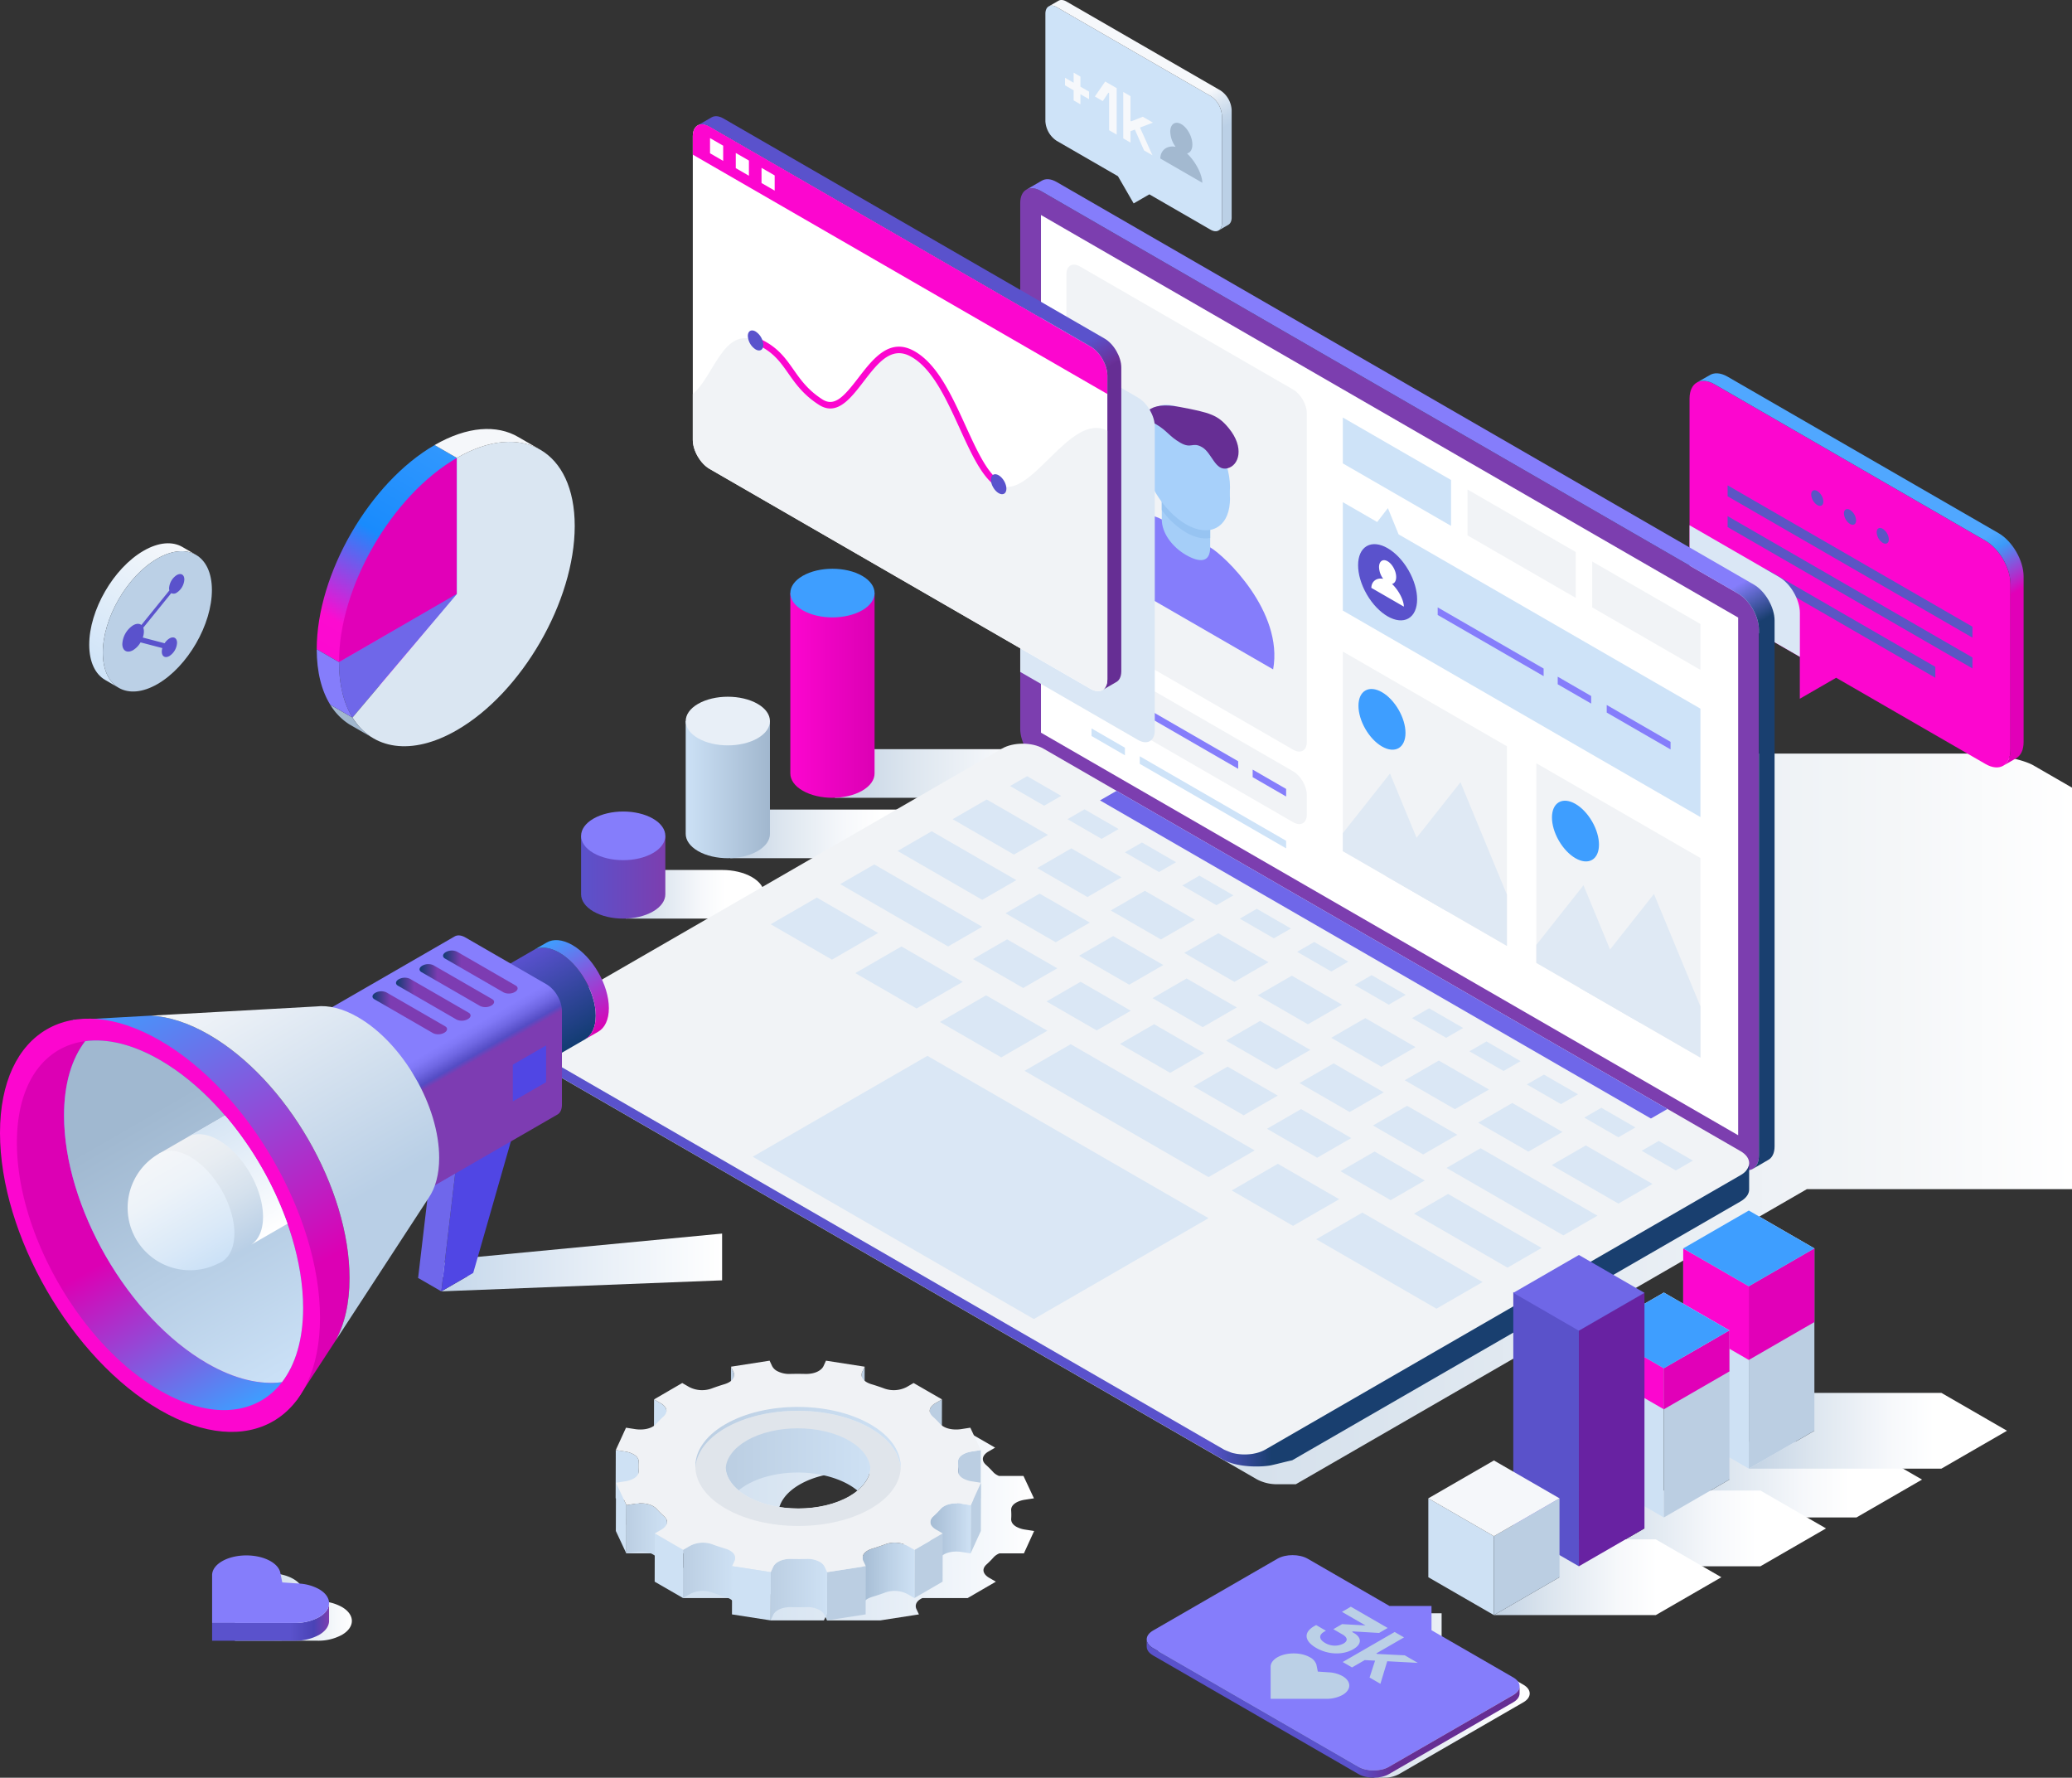 <svg xmlns="http://www.w3.org/2000/svg" xmlns:xlink="http://www.w3.org/1999/xlink" viewBox="0 0 1289.15 1105.919" id="Socialmediamarketinganalysis"><rect x="0" y="0" width="1289.15" height="1105.919" fill="#333333" stroke="none"/><defs><linearGradient id="a" x1="389.274" x2="475.518" y1="556.336" y2="556.336" gradientUnits="userSpaceOnUse"><stop offset="0" stop-color="#c2d2e3" class="stopColorc2c7e3 svgShape"></stop><stop offset=".253" stop-color="#dde6ef" class="stopColordde0ef svgShape"></stop><stop offset=".543" stop-color="#f6f8fb" class="stopColorf6f7fb svgShape"></stop><stop offset=".719" stop-color="#ffffff" class="stopColorffffff svgShape"></stop></linearGradient><linearGradient id="e" x1="519.453" x2="709.487" y1="481.178" y2="481.178" xlink:href="#a"></linearGradient><linearGradient id="f" x1="454.364" x2="584.377" y1="518.757" y2="518.757" xlink:href="#a"></linearGradient><linearGradient id="g" x1="342.871" x2="1289.15" y1="696.065" y2="696.065" gradientUnits="userSpaceOnUse"><stop offset="0" stop-color="#c4d4e4" class="stopColorc4c9e4 svgShape"></stop><stop offset=".236" stop-color="#cad8e7" class="stopColorcacee7 svgShape"></stop><stop offset=".541" stop-color="#dae4ee" class="stopColordaddee svgShape"></stop><stop offset=".881" stop-color="#f4f6f8" class="stopColorf4f5fa svgShape"></stop><stop offset="1" stop-color="#ffffff" class="stopColorffffff svgShape"></stop></linearGradient><linearGradient id="h" x1="389.676" x2="643.413" y1="942.266" y2="942.266" gradientUnits="userSpaceOnUse"><stop offset="0" stop-color="#d1e0f0" class="stopColord1d6f0 svgShape"></stop><stop offset=".29" stop-color="#d5e3f1" class="stopColord5daf1 svgShape"></stop><stop offset=".592" stop-color="#e2ebf5" class="stopColore2e5f5 svgShape"></stop><stop offset=".899" stop-color="#f6f9fc" class="stopColorf6f7fc svgShape"></stop><stop offset="1" stop-color="#ffffff" class="stopColorffffff svgShape"></stop></linearGradient><linearGradient id="b" x1="451.444" x2="541.597" y1="906.715" y2="906.715" gradientUnits="userSpaceOnUse"><stop offset="0" stop-color="#bbcee2" class="stopColorbbbfe2 svgShape"></stop><stop offset="1" stop-color="#cee1f4" class="stopColorced2f4 svgShape"></stop></linearGradient><linearGradient id="i" x1="578.753" x2="603.986" y1="956.013" y2="956.013" gradientUnits="userSpaceOnUse"><stop offset="0" stop-color="#a5bcd4" class="stopColora5acd4 svgShape"></stop><stop offset=".635" stop-color="#bed2e7" class="stopColorbec3e7 svgShape"></stop><stop offset="1" stop-color="#cee1f4" class="stopColorced2f4 svgShape"></stop></linearGradient><linearGradient id="j" x1="389.676" x2="415.028" y1="956.044" y2="956.044" xlink:href="#b"></linearGradient><linearGradient id="k" x1="536.609" x2="569.003" y1="979.417" y2="979.417" gradientUnits="userSpaceOnUse"><stop offset="0" stop-color="#a5bcd4" class="stopColora5acd4 svgShape"></stop><stop offset=".516" stop-color="#bcd1e6" class="stopColorbcc2e6 svgShape"></stop><stop offset="1" stop-color="#cee1f4" class="stopColorced2f4 svgShape"></stop></linearGradient><linearGradient id="l" x1="424.972" x2="457.425" y1="979.453" y2="979.453" xlink:href="#b"></linearGradient><linearGradient id="m" x1="479.481" x2="514.65" y1="988.908" y2="988.908" xlink:href="#b"></linearGradient><linearGradient id="n" x1="432.633" x2="560.412" y1="894.429" y2="894.429" xlink:href="#b"></linearGradient><linearGradient id="o" x1="1107.54" x2="1258.419" y1="208.064" y2="469.395" gradientUnits="userSpaceOnUse"><stop offset=".573" stop-color="#50a7ff" class="stopColorffe950 svgShape"></stop><stop offset=".605" stop-color="#3c9af8" class="stopColorf8d33c svgShape"></stop><stop offset=".703" stop-color="#e100b8" class="stopColore19100 svgShape"></stop></linearGradient><linearGradient id="p" x1="756.614" x2="1133.405" y1="49.799" y2="702.42" gradientUnits="userSpaceOnUse"><stop offset=".576" stop-color="#857dfb" class="stopColor807dfb svgShape"></stop><stop offset=".612" stop-color="#193f6f" class="stopColor20196f svgShape"></stop></linearGradient><linearGradient id="q" x1="322.38" x2="1088.276" y1="778.212" y2="778.212" gradientUnits="userSpaceOnUse"><stop offset=".562" stop-color="#5a52cc" class="stopColor5652cc svgShape"></stop><stop offset=".612" stop-color="#193f6f" class="stopColor20196f svgShape"></stop></linearGradient><linearGradient id="r" x1="501.414" x2="716.488" y1="39.126" y2="411.645" gradientUnits="userSpaceOnUse"><stop offset=".551" stop-color="#5a52cc" class="stopColor5652cc svgShape"></stop><stop offset=".596" stop-color="#6a3199" class="stopColor393199 svgShape"></stop><stop offset=".6" stop-color="#662e94" class="stopColor362e94 svgShape"></stop></linearGradient><linearGradient id="s" x1="491.724" x2="544.135" y1="432.63" y2="432.63" gradientUnits="userSpaceOnUse"><stop offset="0" stop-color="#fc06cf" class="stopColorfcba06 svgShape"></stop><stop offset="1" stop-color="#dc00b4" class="stopColordc8b00 svgShape"></stop></linearGradient><linearGradient id="t" x1="426.635" x2="479.045" y1="491.227" y2="491.227" gradientUnits="userSpaceOnUse"><stop offset="0" stop-color="#cce1f6" class="stopColorccd1f6 svgShape"></stop><stop offset="1" stop-color="#a1b7ce" class="stopColora1a7ce svgShape"></stop></linearGradient><linearGradient id="u" x1="361.546" x2="413.956" y1="545.723" y2="545.723" gradientUnits="userSpaceOnUse"><stop offset="0" stop-color="#5a52cc" class="stopColor5652cc svgShape"></stop><stop offset="1" stop-color="#7c3eaf" class="stopColor423eaf svgShape"></stop></linearGradient><linearGradient id="v" x1="992.797" x2="1153.436" y1="920.448" y2="920.448" gradientTransform="translate(42.41)" xlink:href="#a"></linearGradient><linearGradient id="w" x1="884.709" x2="1038.46" y1="950.818" y2="950.818" gradientTransform="translate(97.637)" xlink:href="#a"></linearGradient><linearGradient id="x" x1="776.618" x2="918.131" y1="981.191" y2="981.191" gradientTransform="translate(152.864)" xlink:href="#a"></linearGradient><linearGradient id="y" x1="1045.659" x2="1206.298" y1="890.074" y2="890.074" gradientTransform="translate(42.41)" xlink:href="#a"></linearGradient><linearGradient id="z" x1="719.737" x2="951.741" y1="1038.945" y2="1038.945" gradientUnits="userSpaceOnUse"><stop offset=".471" stop-color="#c2d2e3" class="stopColorc2c7e3 svgShape"></stop><stop offset=".657" stop-color="#dde6ef" class="stopColordde0ef svgShape"></stop><stop offset=".87" stop-color="#f6f8fb" class="stopColorf6f7fb svgShape"></stop><stop offset="1" stop-color="#ffffff" class="stopColorffffff svgShape"></stop></linearGradient><linearGradient id="c" x1="945.442" x2="945.452" y1="1048.937" y2="1048.937" gradientUnits="userSpaceOnUse"><stop offset=".561" stop-color="#5a52cc" class="stopColor5652cc svgShape"></stop><stop offset=".661" stop-color="#662e94" class="stopColor362e94 svgShape"></stop></linearGradient><linearGradient id="A" x1="713.448" x2="945.452" y1="1062.844" y2="1062.844" xlink:href="#c"></linearGradient><linearGradient id="B" x1="681.979" x2="768.76" y1="-13.054" y2="137.255" gradientUnits="userSpaceOnUse"><stop offset=".55" stop-color="#f6f8fb" class="stopColorf6f6fb svgShape"></stop><stop offset=".597" stop-color="#dde7f2" class="stopColordddff2 svgShape"></stop><stop offset=".655" stop-color="#c4d6e9" class="stopColorc4c8e9 svgShape"></stop><stop offset=".69" stop-color="#bbd0e6" class="stopColorbbc0e6 svgShape"></stop></linearGradient><linearGradient id="C" x1="925.732" x2="998.5" y1="999.677" y2="999.677" gradientTransform="translate(-779.578)" gradientUnits="userSpaceOnUse"><stop offset="0" stop-color="#c4d4e5" class="stopColorc4c9e5 svgShape"></stop><stop offset=".286" stop-color="#d0ddea" class="stopColord0d4ea svgShape"></stop><stop offset=".807" stop-color="#f1f5f9" class="stopColorf1f2f9 svgShape"></stop><stop offset="1" stop-color="#ffffff" class="stopColorffffff svgShape"></stop></linearGradient><linearGradient id="D" x1="169.852" x2="242.62" y1="1009.012" y2="1009.012" gradientTransform="matrix(-1 0 0 1 374.59 0)" gradientUnits="userSpaceOnUse"><stop offset="0" stop-color="#7c3eaf" class="stopColor423eaf svgShape"></stop><stop offset=".128" stop-color="#4a43b6" class="stopColor4743b6 svgShape"></stop><stop offset=".318" stop-color="#5951ca" class="stopColor5551ca svgShape"></stop><stop offset=".333" stop-color="#5a52cc" class="stopColor5652cc svgShape"></stop></linearGradient><linearGradient id="E" x1="765.235" x2="813.083" y1="418.626" y2="335.751" gradientTransform="translate(-707.417)" gradientUnits="userSpaceOnUse"><stop offset="0" stop-color="#cee3f8" class="stopColorced3f8 svgShape"></stop><stop offset=".765" stop-color="#ecf3fa" class="stopColorecedfa svgShape"></stop><stop offset="1" stop-color="#f6f8fb" class="stopColorf6f6fb svgShape"></stop></linearGradient><linearGradient id="F" x1="324.516" x2="427.351" y1="261.472" y2="440.775" gradientTransform="matrix(-1 0 0 1 627.636 0)" gradientUnits="userSpaceOnUse"><stop offset="0" stop-color="#3e9eff" class="stopColorffd03e svgShape"></stop><stop offset=".147" stop-color="#3097fe" class="stopColorfecb30 svgShape"></stop><stop offset=".458" stop-color="#198bfd" class="stopColorfdc119 svgShape"></stop><stop offset=".75" stop-color="#fc0bd0" class="stopColorfcbc0b svgShape"></stop><stop offset="1" stop-color="#fc06cf" class="stopColorfcba06 svgShape"></stop></linearGradient><linearGradient id="G" x1="260.141" x2="449.277" y1="785.375" y2="785.375" gradientUnits="userSpaceOnUse"><stop offset=".011" stop-color="#c0d4e9" class="stopColorc0c9e9 svgShape"></stop><stop offset=".547" stop-color="#e5edf6" class="stopColore5e8f6 svgShape"></stop><stop offset="1" stop-color="#ffffff" class="stopColorffffff svgShape"></stop></linearGradient><linearGradient id="H" x1="326.573" x2="358.616" y1="594.172" y2="649.671" gradientUnits="userSpaceOnUse"><stop offset=".006" stop-color="#5951ce" class="stopColor5651ce svgShape"></stop><stop offset="1" stop-color="#123c72" class="stopColor1d1272 svgShape"></stop></linearGradient><linearGradient id="I" x1="344.075" x2="376.116" y1="584.069" y2="639.567" gradientUnits="userSpaceOnUse"><stop offset=".006" stop-color="#3e9eff" class="stopColorffd03e svgShape"></stop><stop offset="1" stop-color="#dc00b4" class="stopColordc8b00 svgShape"></stop></linearGradient><linearGradient id="J" x1="254.763" x2="318.73" y1="598.779" y2="709.573" gradientUnits="userSpaceOnUse"><stop offset=".421" stop-color="#867efd" class="stopColor807efd svgShape"></stop><stop offset=".452" stop-color="#8078f6" class="stopColor7a78f6 svgShape"></stop><stop offset=".496" stop-color="#6f67e3" class="stopColor6b67e3 svgShape"></stop><stop offset=".547" stop-color="#544cc4" class="stopColor514cc4 svgShape"></stop><stop offset=".573" stop-color="#7d3cb2" class="stopColor423cb2 svgShape"></stop></linearGradient><linearGradient id="d" x1="275.667" x2="322.048" y1="604.708" y2="604.708" gradientUnits="userSpaceOnUse"><stop offset=".006" stop-color="#123c72" class="stopColor1d1272 svgShape"></stop><stop offset=".242" stop-color="#7d3cb2" class="stopColor423cb2 svgShape"></stop></linearGradient><linearGradient id="K" x1="261.033" x2="307.414" y1="613.157" y2="613.157" xlink:href="#d"></linearGradient><linearGradient id="L" x1="246.399" x2="292.781" y1="621.607" y2="621.607" xlink:href="#d"></linearGradient><linearGradient id="M" x1="231.766" x2="278.147" y1="630.057" y2="630.057" xlink:href="#d"></linearGradient><linearGradient id="N" x1="84.187" x2="221.469" y1="612.111" y2="849.891" gradientUnits="userSpaceOnUse"><stop offset="0" stop-color="#3e9eff" class="stopColorffd03e svgShape"></stop><stop offset=".758" stop-color="#dc00b4" class="stopColordc8b00 svgShape"></stop></linearGradient><linearGradient id="O" x1="146.55" x2="262.814" y1="601.427" y2="802.803" gradientUnits="userSpaceOnUse"><stop offset="0" stop-color="#f4f6f9" class="stopColorf4f4f9 svgShape"></stop><stop offset=".192" stop-color="#e3ebf4" class="stopColore3e5f4 svgShape"></stop><stop offset=".702" stop-color="#b9cfe6" class="stopColorb9c0e6 svgShape"></stop></linearGradient><linearGradient id="P" x1="-65.829" x2="138.372" y1="531.548" y2="885.234" gradientUnits="userSpaceOnUse"><stop offset=".697" stop-color="#dc00b4" class="stopColordc8b00 svgShape"></stop><stop offset="1" stop-color="#3e9eff" class="stopColorffd03e svgShape"></stop></linearGradient><linearGradient id="Q" x1="162.511" x2="36.593" y1="725.896" y2="798.603" gradientUnits="userSpaceOnUse"><stop offset="0" stop-color="#7d3cb2" class="stopColor423cb2 svgShape"></stop><stop offset=".42" stop-color="#6159d3" class="stopColor5d59d3 svgShape"></stop><stop offset="1" stop-color="#867efd" class="stopColor807efd svgShape"></stop></linearGradient><linearGradient id="R" x1="15.783" x2="175.454" y1="583.271" y2="859.829" gradientUnits="userSpaceOnUse"><stop offset=".416" stop-color="#a0b8d0" class="stopColora0a9d0 svgShape"></stop><stop offset="1" stop-color="#cbe1f7" class="stopColorcbd2f7 svgShape"></stop></linearGradient><linearGradient id="S" x1="120.953" x2="159.824" y1="704.959" y2="772.286" gradientUnits="userSpaceOnUse"><stop offset="0" stop-color="#eff1f4" class="stopColorefeff4 svgShape"></stop><stop offset=".25" stop-color="#e8edf2" class="stopColore8e9f2 svgShape"></stop><stop offset=".609" stop-color="#d5e1ed" class="stopColord5d9ed svgShape"></stop><stop offset="1" stop-color="#b9cfe6" class="stopColorb9c0e6 svgShape"></stop></linearGradient><linearGradient id="T" x1="91.746" x2="130.653" y1="721.822" y2="789.212" gradientUnits="userSpaceOnUse"><stop offset="0" stop-color="#f4f6f9" class="stopColorf4f4f9 svgShape"></stop><stop offset=".301" stop-color="#edf3f9" class="stopColoredeef9 svgShape"></stop><stop offset=".731" stop-color="#dae9f8" class="stopColordadff8 svgShape"></stop><stop offset="1" stop-color="#cbe1f7" class="stopColorcbd2f7 svgShape"></stop></linearGradient><linearGradient id="U" x1="129.874" x2="168.745" y1="699.808" y2="767.136" gradientUnits="userSpaceOnUse"><stop offset="0" stop-color="#d6e5f4" class="stopColord6dff4 svgShape"></stop><stop offset="1" stop-color="#ffffff" class="stopColorffffff svgShape"></stop></linearGradient></defs><g style="isolation:isolate" fill="#f4f6f8" class="color000000 svgShape"><g fill="#f4f6f8" class="color000000 svgShape"><g data-name="Shadows from columns" fill="#f4f6f8" class="color000000 svgShape"><path d="M467.837 545.636c-5.114-2.953-11.82-4.428-18.526-4.428h-60.037v30.256h60.037c6.706 0 13.412-1.478 18.53-4.431 5.118-2.957 7.677-6.827 7.677-10.697 0-3.873-2.56-7.743-7.681-10.7Z" style="mix-blend-mode:multiply" fill="url(#a)"></path><path d="M701.806 470.478c-5.114-2.953-11.82-4.428-18.526-4.428H519.453v30.256H683.28c6.706 0 13.412-1.478 18.53-4.43 5.118-2.958 7.677-6.828 7.677-10.698 0-3.873-2.559-7.743-7.68-10.7Z" style="mix-blend-mode:multiply" fill="url(#e)"></path><path d="M576.696 508.057c-5.114-2.953-11.82-4.428-18.526-4.428H454.364v30.256H558.17c6.706 0 13.412-1.478 18.53-4.43 5.118-2.958 7.677-6.828 7.677-10.698 0-3.873-2.559-7.743-7.681-10.7Z" style="mix-blend-mode:multiply" fill="url(#f)"></path></g><path d="m1289.15 489.993-23.82-13.752c-7.102-4.1-24.529-7.453-38.736-7.453H659.915c-14.204 0-311.72 186.134-311.72 186.134-7.099 4.102-7.099 10.809 0 14.911l433.767 250.434a26.467 26.467 0 0 0 12.994 3.075h11.28l305.37-176.307 12.605-7.279h164.939Z" style="mix-blend-mode:multiply" fill="url(#g)" data-name="Shadow from laptop"></path><g data-name="Middle size gear" fill="#f4f6f8" class="color000000 svgShape"><path d="M618.363 968.627a9.913 9.913 0 0 1 3.455-2.271h15.23l6.365-13.93-5.738-.886a15.98 15.98 0 0 1-5.363-1.778c-1.847-1.066-3.213-2.608-3.186-4.719a36.496 36.496 0 0 0-.016-5.547c-.124-3.976 4.739-5.922 8.438-6.5l5.75-.892-6.521-13.92h-15.216a11.463 11.463 0 0 1-1.449-.696 9.413 9.413 0 0 1-2.046-1.575 61.866 61.866 0 0 0-4.815-4.81c-3.542-3.424-1.005-6.523 1.696-8.093l4.189-2.434-17.655-10.193-4.188 2.434a17.38 17.38 0 0 1-13.96 1.014q-4.073-1.514-8.325-2.778a14.236 14.236 0 0 1-2.727-1.18c-3.39-1.957-3.564-4.572-2.767-6.33l1.52-3.316-24.062-3.737-1.52 3.325c-.972 2.145-4.314 4.977-11.18 4.927a188.011 188.011 0 0 0-9.575-.01 15.937 15.937 0 0 1-8.175-1.823 7.43 7.43 0 0 1-3.084-3.09l-1.55-3.329-24.02 3.737 1.558 3.316c1.004 2.15.562 5.565-5.41 7.51q-4.234 1.262-8.294 2.778a17.438 17.438 0 0 1-13.963-1.009l-4.224-2.438-17.54 10.193 4.216 2.433c2.72 1.57 5.29 4.67 1.795 8.09a60.477 60.477 0 0 0-4.768 4.813c-3.331 3.461-9.219 3.733-12.924 3.163l-5.761-.892-6.366 13.921 5.746.891a15.994 15.994 0 0 1 5.358 1.778c1.844 1.065 3.21 2.605 3.192 4.719a35.498 35.498 0 0 0 .008 5.542 4.654 4.654 0 0 1-1.584 3.591h-39.23v17.73h33.147v.001h15.224a11.51 11.51 0 0 1 1.43.688 9.43 9.43 0 0 1 2.049 1.578 61.497 61.497 0 0 0 4.83 4.81 6.159 6.159 0 0 1 1.397 1.91h-22.782v18.805h34.46v-.763l2.876-1.67a17.38 17.38 0 0 1 13.967-1.01c1.056.392 2.13.763 3.206 1.132v16.204h32.944v-.031l.203.031 1.52-3.325a5.255 5.255 0 0 1 .417-.727v4.052h33.148l24.02-3.727-1.558-3.326c-.899-1.915-.626-4.85 3.722-6.84h28.168l17.54-10.193-4.208-2.43c-2.727-1.574-5.298-4.673-1.803-8.093a58.251 58.251 0 0 0 4.769-4.805Zm-56.517-7.855c-17.663 10.264-46.418 10.273-64.203.005-17.786-10.269-17.872-26.93-.21-37.194 17.679-10.273 46.426-10.269 64.211 0s17.88 26.915.202 37.189Z" style="mix-blend-mode:multiply" fill="url(#h)"></path><path fill="url(#b)" d="M528.298 893.795c-17.662-10.197-46.21-10.202-63.765 0-15.612 9.073-17.247 23.174-4.965 33.356a36.937 36.937 0 0 1 4.965-3.438c17.556-10.202 46.103-10.198 63.765 0a37.366 37.366 0 0 1 5.167 3.573c12.36-10.194 10.626-24.373-5.167-33.491Z"></path><path fill="#bbcee2" d="M536.452 853.53a4.37 4.37 0 0 0-.395 1.784l-.085 30.014a4.363 4.363 0 0 1 .395-1.785l1.52-3.316.085-30.014ZM456.363 853.53l-1.557-3.316-.085 30.013 1.557 3.316a4.378 4.378 0 0 1 .419 1.86l.085-30.014a4.374 4.374 0 0 0-.419-1.86ZM581.885 872.996c-1.75 1.017-3.429 2.674-3.435 4.646l-.085 30.014c.006-1.972 1.686-3.63 3.435-4.646l4.188-2.434.085-30.014Z" class="colorbbbfe2 svgShape"></path><path fill="#cee1f4" d="m411.149 872.997-4.216-2.434-.085 30.014 4.216 2.433c1.78 1.028 3.495 2.71 3.49 4.708l.085-30.013c.005-1.999-1.71-3.68-3.49-4.708Z" class="colorced2f4 svgShape"></path><path fill="#bbcee2" d="M604.485 902.982c-3.648.571-8.429 2.472-8.44 6.34l-.085 30.013c.011-3.868 4.792-5.769 8.44-6.34l5.752-.891.085-30.013Z" class="colorbbbfe2 svgShape"></path><path fill="#0c2340" d="m596.161 912.486-.085 30.013q-.004 1.272-.098 2.544l.085-30.013q.095-1.272.098-2.544Z" class="color242d3c svgShape"></path><path fill="#cee1f4" d="m397.406 914.442.015-4.963c.018-2.113-1.348-3.654-3.192-4.719a15.997 15.997 0 0 0-5.358-1.777l-5.746-.891-.085 30.013 5.746.891a15.991 15.991 0 0 1 5.357 1.778 5.86 5.86 0 0 1 3.098 3.797l-.01 3.507q-.004 1.481.112 2.957l.085-30.014c-.014-.192-.01-.386-.022-.58Z" class="colorced2f4 svgShape"></path><path fill="#0c2340" d="m397.43 915.174-.085 30.014c0-.05 0-.102-.002-.153l.085-30.014q.003.077.002.153Z" class="color242d3c svgShape"></path><path fill="#bbcee2" d="m610.351 922.413-.085 30.013-6.365 13.93.085-30.013 6.365-13.93z" class="colorbbbfe2 svgShape"></path><path fill="#cee1f4" d="m389.762 936.343-.086 30.014-6.514-13.925.085-30.014 6.515 13.925z" class="colorced2f4 svgShape"></path><path fill="url(#i)" d="M598.232 935.447c-3.705-.57-9.6-.303-12.932 3.167a58.282 58.282 0 0 1-4.768 4.804 4.79 4.79 0 0 0-1.694 3.38l-.085 30.014a4.79 4.79 0 0 1 1.694-3.38 58.28 58.28 0 0 0 4.768-4.805c3.331-3.47 9.227-3.737 12.932-3.167l5.754.896.085-30.013Z"></path><path fill="url(#j)" d="M413.295 943.419a61.499 61.499 0 0 1-4.83-4.809 9.43 9.43 0 0 0-2.05-1.579c-3.387-1.955-7.895-2.05-10.926-1.583l-5.728.895-.085 30.014 5.728-.896c3.03-.467 7.539-.372 10.926 1.584a9.43 9.43 0 0 1 2.05 1.578 61.497 61.497 0 0 0 4.83 4.81 4.813 4.813 0 0 1 1.733 3.44l.085-30.014a4.815 4.815 0 0 0-1.733-3.44Z"></path><path fill="#bbcee2" d="m586.543 953.941-.085 30.014-17.54 10.193.085-30.014 17.54-10.193z" class="colorbbbfe2 svgShape"></path><path fill="#cee1f4" d="m425.057 964.135-.085 30.013-17.654-10.192.085-30.014 17.654 10.193z" class="colorced2f4 svgShape"></path><path fill="url(#k)" d="M564.78 961.696a17.43 17.43 0 0 0-13.963-1q-4.045 1.507-8.295 2.778c-4.439 1.446-5.822 3.704-5.828 5.647l-.085 30.013c.006-1.943 1.39-4.2 5.828-5.647q4.246-1.269 8.295-2.778a17.43 17.43 0 0 1 13.963 1l4.223 2.439.085-30.014Z"></path><path fill="url(#l)" d="M454.26 964.654a14.305 14.305 0 0 0-2.737-1.184q-4.249-1.263-8.31-2.778a17.38 17.38 0 0 0-13.968 1.009l-4.188 2.434-.085 30.013 4.188-2.434a17.38 17.38 0 0 1 13.967-1.009q4.062 1.507 8.31 2.778a14.299 14.299 0 0 1 2.738 1.184c2.367 1.367 3.169 3.052 3.164 4.543l.086-30.014c.004-1.49-.798-3.176-3.165-4.542Z"></path><path fill="#bbcee2" d="m538.67 974.3-.085 30.014-24.02 3.727.086-30.013 24.019-3.728z" class="colorbbbfe2 svgShape"></path><path fill="url(#m)" d="M513.093 974.703a7.393 7.393 0 0 0-3.082-3.1 15.927 15.927 0 0 0-8.169-1.818c-3.178.077-6.38.077-9.576-.009-6.857-.045-10.192 2.782-11.18 4.927l-1.52 3.325-.085 30.013 1.52-3.325c.988-2.144 4.322-4.972 11.18-4.927 3.195.087 6.397.086 9.576.01a15.926 15.926 0 0 1 8.168 1.818 7.393 7.393 0 0 1 3.083 3.1l1.557 3.324.085-30.013Z"></path><path fill="#f0f2f5" d="m582.335 951.512 4.208 2.43-17.54 10.192-4.223-2.438a17.43 17.43 0 0 0-13.963-1q-4.045 1.507-8.295 2.778c-5.972 1.945-6.413 5.36-5.41 7.5l1.558 3.326-24.02 3.728-1.557-3.325a7.393 7.393 0 0 0-3.082-3.1 15.928 15.928 0 0 0-8.169-1.818c-3.178.077-6.38.077-9.576-.009-6.857-.045-10.192 2.782-11.18 4.927l-1.52 3.325-24.061-3.728 1.527-3.33c.796-1.756.613-4.362-2.772-6.316a14.305 14.305 0 0 0-2.737-1.184q-4.249-1.263-8.31-2.778a17.38 17.38 0 0 0-13.968 1.009l-4.188 2.434-17.654-10.193 4.188-2.434c2.701-1.57 5.238-4.669 1.704-8.089a61.53 61.53 0 0 1-4.83-4.809 9.437 9.437 0 0 0-2.05-1.579c-3.387-1.955-7.895-2.05-10.926-1.583l-5.727.895-6.515-13.925 5.736-.89c3.699-.58 8.562-2.525 8.445-6.507a35.503 35.503 0 0 1-.007-5.542c.018-2.113-1.348-3.654-3.192-4.719a15.999 15.999 0 0 0-5.358-1.777l-5.746-.891 6.365-13.921 5.762.891c3.705.57 9.592.299 12.924-3.162a60.48 60.48 0 0 1 4.768-4.814c3.496-3.42.924-6.52-1.795-8.089l-4.215-2.434 17.539-10.193 4.224 2.439a17.438 17.438 0 0 0 13.962 1.009q4.057-1.514 8.295-2.778c5.972-1.946 6.413-5.361 5.41-7.51l-1.558-3.316 24.02-3.737 1.55 3.33a7.429 7.429 0 0 0 3.084 3.089 15.939 15.939 0 0 0 8.174 1.823 188.02 188.02 0 0 1 9.576.01c6.866.05 10.208-2.783 11.18-4.927l1.52-3.326 24.062 3.737-1.52 3.316c-.797 1.758-.624 4.373 2.767 6.33a14.253 14.253 0 0 0 2.726 1.18q4.249 1.263 8.327 2.778a17.38 17.38 0 0 0 13.959-1.013l4.188-2.435 17.654 10.193-4.188 2.434c-2.701 1.57-5.238 4.67-1.696 8.094a61.864 61.864 0 0 1 4.815 4.809 9.409 9.409 0 0 0 2.046 1.576c3.391 1.958 7.911 2.053 10.937 1.582l5.728-.887 6.522 13.92-5.752.892c-3.699.579-8.561 2.524-8.437 6.501a36.54 36.54 0 0 1 .015 5.547c-.026 2.11 1.34 3.652 3.187 4.719a15.974 15.974 0 0 0 5.363 1.777l5.738.887-6.365 13.93-5.754-.896c-3.705-.57-9.6-.303-12.932 3.167a58.31 58.31 0 0 1-4.768 4.804c-3.496 3.42-.924 6.52 1.803 8.094ZM464.58 930.763c17.785 10.269 46.54 10.26 64.203-.005 17.678-10.273 17.584-26.92-.202-37.189-17.786-10.268-46.533-10.273-64.21 0-17.663 10.265-17.577 26.925.209 37.194Z" class="colorf0f0f5 svgShape"></path><path fill="#cee1f4" d="m479.566 978.028-.085 30.013-24.062-3.727.086-30.014 24.061 3.728z" class="colorced2f4 svgShape"></path><path fill="#e0e5eb" d="M541.563 888.494c-25.035-14.454-65.493-14.463-90.382 0-11.843 6.883-18.004 15.807-18.517 24.828.485 9.13 6.747 18.184 18.812 25.15 25.035 14.455 65.501 14.44 90.366-.01 11.856-6.889 18.021-15.812 18.534-24.831-.486-9.124-6.75-18.172-18.813-25.137Zm-13.065 42.264c-17.54 10.193-46.094 10.202-63.757.005-8.357-4.825-12.773-11.071-13.254-17.393.5-6.246 4.845-12.4 13.046-17.167 17.556-10.202 46.103-10.197 63.765 0 8.357 4.825 12.774 11.068 13.256 17.388-.5 6.243-4.848 12.397-13.056 17.167Z" class="colore0e0eb svgShape"></path><path fill="url(#n)" d="M451.181 888.494c24.889-14.463 65.347-14.454 90.382 0 12.057 6.961 18.32 16.003 18.813 25.123.573-9.92-5.694-19.957-18.813-27.531-25.035-14.455-65.493-14.464-90.382 0-12.888 7.49-19.045 17.397-18.517 27.217.521-9.015 6.682-17.931 18.517-24.809Z"></path></g><g data-name="Speech bubble" fill="#f4f6f8" class="color000000 svgShape"><path fill="#fc06cf" d="m1066.698 239.023 168.689 97.392c8.522 4.921 15.496 17 15.496 26.843v103.11c0 9.842-6.974 13.87-15.496 8.947l-92.976-53.678-22.583 13.039v-26.077l-53.13-30.675c-8.524-4.922-15.5-17-15.5-26.844V247.97c0-9.842 6.976-13.869 15.5-8.947Z" class="colorfcba06 svgShape"></path><path fill="#a50b89" d="M1246.236 476.422v.007l.057-.033c-.018.01-.039.016-.057.026Z" class="coloreb975a svgShape"></path><path fill="url(#o)" d="m1243.535 331.71-168.689-97.393c-4.532-2.616-8.614-2.681-11.453-.71l.005-.031-7.51 4.31.012.004c2.798-1.533 6.606-1.286 10.798 1.133l168.689 97.392c8.522 4.921 15.496 17 15.496 26.843v103.11c0 4.9-1.731 8.355-4.519 9.987l8.072-4.66c.028-.018.056-.033.084-.05l.118-.068-.016-.002c2.722-1.656 4.41-5.077 4.41-9.912V358.552c0-9.842-6.972-21.922-15.497-26.843Z"></path><path fill="#5c55c4" d="M1147.261 319.402c0-2.41 1.693-3.389 3.78-2.183a8.354 8.354 0 0 1 3.78 6.549c0 2.41-1.69 3.389-3.78 2.182a8.36 8.36 0 0 1-3.78-6.548ZM1126.89 307.64c0-2.411 1.693-3.388 3.78-2.182a8.36 8.36 0 0 1 3.78 6.548c0 2.411-1.693 3.39-3.78 2.183a8.36 8.36 0 0 1-3.78-6.549ZM1175.193 335.53a8.353 8.353 0 0 0-3.78-6.55c-2.087-1.205-3.78-.227-3.78 2.183a8.358 8.358 0 0 0 3.78 6.549c2.09 1.206 3.78.23 3.78-2.183ZM1074.878 301.918l152.329 87.948v6.811l-152.329-87.948v-6.811zM1074.878 321.064l152.329 87.948v6.811l-152.329-87.948v-6.811zM1097.968 353.542l106.147 61.284v6.811l-106.147-61.284v-6.811z" class="color5655c4 svgShape"></path><path d="m1106.929 358.925-55.73-32.175v24.33c0 9.844 6.975 21.922 15.5 26.844l53.129 30.675v26.077l.016-.01v-53.375c0-8.2-5.813-18.265-12.915-22.366Z" style="mix-blend-mode:multiply" fill="#dae7f5" class="colordae0f5 svgShape"></path></g><g fill="#f4f6f8" class="color000000 svgShape"><path fill="#7c3eaf" d="M1094.353 718.816c0 8.202-5.813 11.555-12.915 7.456L647.674 475.838c-7.106-4.1-12.913-14.164-12.913-22.365V126.301c0-8.201 5.807-11.556 12.913-7.456l433.764 250.434c7.102 4.1 12.915 14.166 12.915 22.366Z" class="color423eaf svgShape"></path><path fill="url(#p)" d="M1091.186 363.652 657.42 113.218c-3.598-2.076-6.857-2.235-9.206-.827v-.007l-9.277 5.38.026.004c2.3-1.114 5.355-.86 8.712 1.077l433.764 250.434c7.102 4.1 12.915 14.166 12.915 22.366v327.171c0 4.07-1.436 6.945-3.746 8.31v.003l9.271-5.382-.026-.003c2.598-1.23 4.247-4.2 4.247-8.555V386.02c0-8.202-5.814-18.266-12.913-22.367Z"></path><path fill="#ffffff" d="M1081.438 706.228 647.674 455.794V133.756l433.764 250.434v322.038z" class="colorffffff svgShape"></path><path fill="#f1f3f6" d="M787.298 901.76c-7.1 4.103-18.723 4.103-25.825 0L327.706 651.327c-7.099-4.1-7.099-10.809 0-14.911l295.661-170.699c7.099-4.099 18.722-4.099 25.825 0l433.767 250.436c7.102 4.1 7.102 10.806 0 14.908Z" class="colorf1f1f6 svgShape"></path><path fill="#dae7f5" d="m649.646 501.233-21.212-12.248 10.606-6.122 21.212 12.245-10.606 6.125zM685.373 521.863l-21.215-12.251 10.606-6.124 21.215 12.247-10.606 6.128zM721.101 542.487l-21.212-12.248 10.606-6.125 21.215 12.252-10.609 6.121zM756.824 563.116l-21.208-12.245 10.609-6.127 21.209 12.248-10.61 6.124zM792.555 583.742l-21.212-12.248 10.609-6.121 21.212 12.249-10.609 6.12zM828.285 604.372l-21.212-12.248L817.676 586l21.219 12.245-10.61 6.127zM864.013 625.002l-21.209-12.249 10.606-6.127 21.208 12.248-10.605 6.128zM899.743 645.625l-21.215-12.245 10.609-6.128 21.212 12.252-10.606 6.121zM935.47 666.254l-21.212-12.245 10.606-6.127 21.215 12.248-10.609 6.124zM971.197 686.88l-21.212-12.248 10.61-6.121 21.212 12.245-10.61 6.124zM1006.928 707.51l-21.212-12.248 10.606-6.124 21.215 12.248-10.609 6.124zM1042.658 728.14l-21.218-12.252 10.609-6.124 21.215 12.252-10.606 6.124zM630.842 531.632l-38.138-22.02 21.212-12.247 38.138 22.021-21.212 12.246zM611.112 559.783l-52.653-30.402 21.218-12.245 52.65 30.402-21.215 12.245zM589.897 588.79l-67.165-38.779 21.211-12.245 67.163 38.779-21.209 12.245zM517.635 596.992l-38.138-22.017 28.719-16.583 38.139 22.017-28.72 16.583zM570.288 627.393l-38.138-22.02 28.717-16.583 38.141 22.02-28.72 16.583zM622.942 657.791l-38.138-22.017 28.719-16.582 38.139 22.02-28.72 16.579zM804.486 762.611l-38.135-22.027 28.716-16.576 38.145 22.02-28.726 16.583zM893.72 814.129l-74.804-43.193 28.72-16.579 74.804 43.189-28.72 16.583zM751.921 732.258 637.46 666.172l28.717-16.579 114.467 66.086-28.723 16.579zM676.57 558.032l-31.213-18.019 21.209-12.248 31.216 18.019-21.212 12.248zM656.84 586.183l-31.216-18.019 21.215-12.251 31.213 18.019-21.212 12.251zM636.603 614.628l-31.212-18.019 21.215-12.248 31.212 18.022-21.215 12.245zM682.331 641.025l-31.213-18.019 21.212-12.248 31.213 18.022-21.212 12.245zM728.052 667.425l-31.209-18.019 21.212-12.245 31.212 18.019-21.215 12.245zM773.783 693.829l-31.212-18.019 21.212-12.251 31.209 18.022-21.209 12.248zM819.508 720.229l-31.209-18.022 21.212-12.248 31.209 18.022-21.212 12.248zM865.233 746.626l-31.21-18.019 21.212-12.251 31.213 18.022-21.215 12.248zM937.933 788.602l-58.185-33.597 21.212-12.245 58.185 33.594-21.212 12.248zM702.568 612.58l-31.213-18.016 21.216-12.248 31.209 18.019-21.212 12.245zM748.293 638.984l-31.213-18.023 21.215-12.248 31.213 18.022-21.215 12.249zM794.014 665.384l-31.209-18.019 21.215-12.251 31.212 18.022-21.218 12.248zM839.745 691.784l-31.213-18.019 21.216-12.251 31.209 18.019-21.212 12.251zM885.473 718.185l-31.216-18.023 21.218-12.248 31.213 18.023-21.215 12.248zM972.682 768.538l-72.697-41.975 21.215-12.248 72.701 41.972-21.219 12.251zM722.295 584.433l-31.213-18.019 21.215-12.248 31.21 18.022-21.212 12.245zM768.023 610.83l-31.213-18.019 21.212-12.245 31.213 18.016-21.212 12.248zM813.744 637.23l-31.206-18.019 21.208-12.241 31.213 18.015-21.215 12.245zM859.472 663.634l-31.213-18.022 21.212-12.249 31.213 18.023-21.212 12.248zM905.2 690.031l-31.213-18.019 21.212-12.245 31.216 18.016-21.215 12.248zM950.924 716.431l-31.209-18.019 21.212-12.245 31.212 18.019-21.215 12.245zM1006.928 748.763l-41.485-23.95 21.212-12.249 41.485 23.954-21.212 12.245z" class="colordae0f5 svgShape"></path><path fill="#6f67e9" d="m1027.165 695.828-342.77-197.901 10.299-5.943 342.766 197.9-10.295 5.944z" class="color6b67e9 svgShape"></path><path fill="#dae7f5" d="m751.914 757.831-174.91-100.989-108.689 62.753 174.91 100.985 108.689-62.749z" class="colordae0f5 svgShape"></path><path fill="url(#q)" d="m1082.959 731.061-295.661 170.7c-5.64 3.258-14.12 3.918-20.937 2.001-.05-.013-4.237-1.625-4.888-2.002L327.706 651.327a15.05 15.05 0 0 1-1.37-.897c-.024-.016-.043-.032-.066-.049-.114-.085-.213-.173-.32-.258a10.93 10.93 0 0 1-.717-.602c-.115-.101-.222-.21-.33-.314a9.985 9.985 0 0 1-.743-.812c-.03-.032-.062-.068-.088-.1-.017-.024-.036-.047-.053-.066a9.167 9.167 0 0 1-.67-.998 6.698 6.698 0 0 1-.946-3.101h-.023v6.251h.05c-.04 2.729 1.694 5.46 5.276 7.531l433.767 250.434c10.351 5.133 25.138 4.131 29.541 3.17 4.4-.965 8.355-2.068 12.971-3.076L1082.96 747.38c3.592-2.078 5.362-4.816 5.316-7.55v-16.142c-.03 2.673-1.803 5.343-5.316 7.374Z"></path></g><g data-name="Shapes on screen" fill="#f4f6f8" class="color000000 svgShape"><path fill="#f1f3f6" d="m804.605 466.41-132.636-76.578c-4.678-2.7-8.47-9.269-8.47-14.67V170.68c0-5.402 3.792-7.59 8.47-4.89l132.636 76.577c4.678 2.701 8.47 9.27 8.47 14.67V461.52c0 5.401-3.792 7.59-8.47 4.89Z" class="colorf1f1f6 svgShape"></path><path fill="#a5cef8" d="M722.836 323.123v-23.026l30.107 17.382v23.022l5.856 10.418-20.894-.979-19.164-22.147 4.095-4.67z" class="colorf8cda5 svgShape"></path><path fill="#97c4f2" d="M722.836 317.297a51.694 51.694 0 0 0 15.055 13.922c5.567 3.214 10.728 4.26 15.052 3.46v-17.2l-30.107-17.382Z" class="colorf2c097 svgShape"></path><path fill="#a7d0fa" d="M765.197 308.23v-3.188c.04-.664.091-1.314.091-2.01 0-17.474-12.265-38.721-27.397-47.46-15.135-8.737-27.404-1.654-27.404 15.82v9.771l.109.063c1.089 16.954 12.88 36.616 27.292 44.942 14.417 8.32 26.203 2.269 27.292-13.43l.017.011v-.393c.046-.662.091-1.312.091-2.005 0-.7-.045-1.411-.09-2.12Z" class="colorfacfa7 svgShape"></path><path fill="#662e94" d="M710.487 271.392c.655 4.897 1.386-11.745 8.557-7.607 7.167 4.14 8.296 7.579 15.315 11.63 7.013 4.049 7.467-.74 13.577 2.786 6.107 3.53 8.079 15.014 15.73 13.135 7.355-1.81 10.625-12.958.957-24.834-6.83-8.384-11.62-9.762-30.645-13.344-18.79-3.54-25.477 3.322-23.49 18.234Z" class="color362e94 svgShape"></path><path fill="#857dfb" d="M752.943 340.501c0 9.585-6.542 9.637-15.052 4.726-8.514-4.917-15.052-13.57-15.055-22.104-9.034-5.217-47.548-12.82-39.172 30.69 11.088 6.404 54.227 31.308 54.227 31.308l54.227 31.31c6.51-35.963-30.145-70.711-39.175-75.93Z" class="color807dfb svgShape"></path><path fill="#f1f3f6" d="M804.605 511.519 671.969 434.94c-4.678-2.7-8.47-9.269-8.47-14.67v-12.1c0-5.401 3.792-7.59 8.47-4.89l132.636 76.578c4.678 2.7 8.47 9.268 8.47 14.67v12.1c0 5.401-3.792 7.59-8.47 4.89Z" class="colorf1f1f6 svgShape"></path><path fill="#857dfb" d="m679.127 425.6 91.245 52.681v-4.713l-91.245-52.681v4.713zM779.377 483.479l20.824 12.023v-4.712l-20.824-12.023v4.712z" class="color807dfb svgShape"></path><path fill="#cee3f8" d="m699.889 465.137-20.762-11.987v4.713l20.762 11.987v-4.713zM709.127 470.471v4.713l91.074 52.581v-4.712l-91.074-52.582zM902.805 327.146l-67.327-38.872v-28.542l67.327 38.872v28.542z" class="colorced3f8 svgShape"></path><path fill="#f1f3f6" d="m980.383 371.935-67.327-38.871v-28.542l67.327 38.871v28.542zM1057.96 416.725l-67.327-38.872v-28.541l67.327 38.871v28.542z" class="colorf1f1f6 svgShape"></path><path fill="#cee3f8" d="M1057.96 508.292 835.478 379.843v-67.445l21.371 12.338 6.664-8.636 6.665 16.332 187.782 108.415v67.445z" class="colorced3f8 svgShape"></path><ellipse cx="863.338" cy="362.222" fill="#5a52cc" rx="14.992" ry="25.967" transform="rotate(-30 863.338 362.222)" class="color5652cc svgShape"></ellipse><path fill="#ffffff" d="M866.081 363.248c1.543-.288 2.587-1.815 2.587-4.267 0-3.727-2.386-8.123-5.33-9.822-2.941-1.699-5.329-.057-5.329 3.67a12.78 12.78 0 0 0 2.589 7.25c-4.506-.846-7.37 1.978-7.37 5.635.768.44 10.11 5.836 10.11 5.836s9.341 5.392 10.111 5.838c.002-3.654-2.864-9.79-7.368-14.14Z" class="colorffffff svgShape"></path><path fill="#857dfb" d="m894.493 382.565 65.913 38.055v-4.713l-65.913-38.054v4.712zM969.169 425.679l20.824 12.023v-4.713l-20.824-12.023v4.713zM999.661 443.284l39.722 22.933v-4.712l-39.722-22.934v4.713z" class="color807dfb svgShape"></path><path fill="#f1f3f6" d="m937.573 588.442-102.095-58.944V405.317l102.095 58.944v124.181z" class="colorf1f1f6 svgShape"></path><path fill="#3e9eff" d="M845.207 439.059c0-9.328 6.55-13.11 14.628-8.445 8.078 4.664 14.627 16.007 14.627 25.335 0 9.329-6.549 13.11-14.627 8.445-8.079-4.664-14.628-16.007-14.628-25.335Z" class="colorffd03e svgShape"></path><path d="m908.669 486.63-46.21 58.445 75.114 43.367v-31.881l-28.904-69.931z" style="mix-blend-mode:multiply" fill="#dfe9f4" class="colordfe4f4 svgShape"></path><path d="m864.827 481.193-29.349 37.118v11.187l64.77 37.395-35.421-85.7z" style="mix-blend-mode:multiply" fill="#dfe9f4" class="colordfe4f4 svgShape"></path><path fill="#f1f3f6" d="m1057.96 657.947-102.094-58.944V474.822l102.094 58.944v124.181z" class="colorf1f1f6 svgShape"></path><ellipse cx="980.222" cy="517.009" fill="#3e9eff" rx="11.943" ry="20.686" transform="rotate(-30.001 980.222 517.01)" class="colorffd03e svgShape"></ellipse><path d="m1029.057 556.135-46.211 58.445 75.114 43.367v-31.881l-28.903-69.931z" style="mix-blend-mode:multiply" fill="#dfe9f4" class="colordfe4f4 svgShape"></path><path d="m985.214 550.698-29.348 37.118v11.187l64.77 37.395-35.422-85.7z" style="mix-blend-mode:multiply" fill="#dfe9f4" class="colordfe4f4 svgShape"></path></g><g data-name="Front window" fill="#f4f6f8" class="color000000 svgShape"><path d="m708.088 247.366-73.327-42.336V418l73.327 42.335c5.716 3.3 10.393.6 10.393-6v-188.97c0-6.6-4.677-14.7-10.393-18Z" style="mix-blend-mode:multiply" fill="#dae7f5" class="colordae0f5 svgShape"></path><path fill="#ffffff" d="M688.985 422.592c0 6.6-4.676 9.3-10.392 6L441.438 291.67c-5.716-3.3-10.393-11.4-10.393-18V84.7c0-6.6 4.677-9.3 10.393-6l237.155 136.922c5.716 3.3 10.392 11.4 10.392 18Z" class="colorffffff svgShape"></path><path fill="#fc06cf" d="M678.593 215.622 441.438 78.7c-5.716-3.3-10.393-.6-10.393 6v11.5l257.94 148.922v-11.5c0-6.6-4.676-14.7-10.392-18Z" class="colorfcba06 svgShape"></path><path fill="#ffffff" d="m441.761 85.914 8.181 4.723v9.446l-8.181-4.723v-9.446zM457.783 95.164l8.181 4.723v9.446l-8.181-4.723v-9.446zM473.804 104.414l8.181 4.723v9.446l-8.181-4.723v-9.446z" class="colorffffff svgShape"></path><path fill="url(#r)" d="M687.253 210.622 450.098 73.7c-2.832-1.635-5.406-1.793-7.285-.738l-.002-.002-.022.013-.059.034-8.579 4.953.001.002c1.88-1.055 4.454-.897 7.286.738l237.155 136.922c5.716 3.3 10.392 11.4 10.392 18v188.97c0 3.157-1.078 5.408-2.82 6.551l8.03-4.636-.007-.011c2.115-.98 3.458-3.378 3.458-6.904v-188.97c0-6.6-4.677-14.7-10.393-18Z"></path><path fill="#f1f3f6" d="m441.438 291.67 237.155 136.922c5.716 3.3 10.392.6 10.392-6V268.043c-23.147-12.75-48.524 45.266-67.644 33.188-19.119-12.08-28.171-67.665-54.043-81.375s-36.477 43.262-56.727 30.278c-20.25-12.984-18.655-29.367-40.462-38.341-20.167-8.299-25.726 22.079-39.063 33.329v28.548c0 6.6 4.676 14.7 10.392 18Z" class="colorf1f1f6 svgShape"></path><path fill="#fc06cf" d="M621.338 303.231a1.987 1.987 0 0 1-1.066-.31c-9.191-5.806-15.947-20.6-23.1-36.263-8.503-18.62-17.295-37.872-30.81-45.034-12.05-6.384-20.34 4.409-29.12 15.837-8.136 10.587-16.546 21.538-27.751 14.356-9.615-6.166-14.385-12.942-18.996-19.496-5.301-7.535-9.88-14.042-21.149-18.679a2 2 0 0 1 1.524-3.699c12.345 5.081 17.47 12.364 22.896 20.075 4.389 6.24 8.928 12.69 17.885 18.432 7.568 4.853 13.518-1.839 22.42-13.427 8.969-11.67 19.135-24.897 34.162-16.934 14.719 7.798 23.797 27.68 32.578 46.907 6.899 15.105 13.414 29.374 21.598 34.545a2 2 0 0 1-1.07 3.69Z" class="colorfcba06 svgShape"></path><path fill="#5a52cc" d="M474.931 214.577a10.66 10.66 0 0 0-4.822-8.352c-2.664-1.538-4.823-.292-4.823 2.784a10.659 10.659 0 0 0 4.823 8.352c2.663 1.538 4.822.292 4.822-2.784Z" class="color5652cc svgShape"></path><ellipse cx="621.341" cy="301.231" fill="#5a52cc" rx="3.937" ry="6.82" transform="rotate(-30 621.341 301.23)" class="color5652cc svgShape"></ellipse></g><g data-name="Cylinder graph" fill="#f4f6f8" class="color000000 svgShape"><path fill="url(#s)" d="M491.724 368.953v112.225c0 3.87 2.56 7.74 7.674 10.697 10.232 5.91 26.823 5.91 37.063 0 5.115-2.957 7.674-6.827 7.674-10.697V368.953Z"></path><path fill="#3e9eff" d="M499.398 358.253c10.232-5.91 26.823-5.91 37.063 0 5.115 2.952 7.674 6.826 7.674 10.7 0 3.87-2.56 7.74-7.674 10.697-10.24 5.91-26.831 5.91-37.063 0-5.115-2.957-7.674-6.827-7.674-10.697 0-3.874 2.56-7.748 7.674-10.7Z" class="colorffd03e svgShape"></path><path fill="url(#t)" d="M426.635 448.567v70.19c0 3.87 2.559 7.74 7.673 10.697 10.233 5.91 26.824 5.91 37.064 0 5.114-2.957 7.673-6.827 7.673-10.697v-70.19Z"></path><path fill="#e8eff7" d="M434.308 437.867c10.233-5.91 26.824-5.91 37.064 0 5.114 2.953 7.673 6.827 7.673 10.7 0 3.87-2.559 7.74-7.673 10.697-10.24 5.91-26.831 5.91-37.064 0-5.114-2.957-7.673-6.827-7.673-10.697 0-3.873 2.559-7.747 7.673-10.7Z" class="colore8ecf7 svgShape"></path><path fill="url(#u)" d="M361.546 519.98v36.356c0 3.87 2.559 7.74 7.673 10.697 10.233 5.91 26.824 5.91 37.064 0 5.114-2.957 7.673-6.827 7.673-10.697V519.98Z"></path><path fill="#857dfb" d="M369.219 509.279c10.233-5.91 26.824-5.91 37.064 0 5.114 2.953 7.673 6.827 7.673 10.7 0 3.87-2.559 7.74-7.673 10.697-10.24 5.91-26.831 5.91-37.064 0-5.114-2.957-7.673-6.827-7.673-10.696 0-3.874 2.559-7.748 7.673-10.701Z" class="color807dfb svgShape"></path></g><g data-name="Bar graph" fill="#f4f6f8" class="color000000 svgShape"><path style="mix-blend-mode:multiply" fill="url(#v)" d="M1155.038 896.887h-119.83l40.808 23.559-40.808 23.563h119.83l40.808-23.563-40.808-23.559z"></path><path style="mix-blend-mode:multiply" fill="url(#w)" d="M1095.291 927.259H982.346l40.805 23.56-40.805 23.559h112.945l40.806-23.559-40.806-23.56z"></path><path style="mix-blend-mode:multiply" fill="url(#x)" d="M1030.189 957.63H929.482l40.807 23.561-40.807 23.561h100.707l40.806-23.561-40.806-23.561z"></path><path style="mix-blend-mode:multiply" fill="url(#y)" d="M1207.9 866.513h-119.83l40.808 23.559-40.808 23.563h119.83l40.808-23.563-40.808-23.559z"></path><path fill="#cee1f4" d="m1047.259 776.623 40.808 23.558V913.63l-40.808-23.561V776.623z" class="colorced2f4 svgShape"></path><path fill="#bbcee2" d="m1128.873 776.623-40.806 23.558V913.63l40.806-23.561V776.623z" class="colorbbbfe2 svgShape"></path><path fill="#f5f7fa" d="m1088.067 753.064-40.808 23.559 40.808 23.558 40.806-23.558-40.806-23.559z" class="colorf5f5fa svgShape"></path><path fill="#fc06cf" d="m1047.259 776.623 40.806 23.56v45.841l-40.806-23.561v-45.84z" class="colorfcba06 svgShape"></path><path fill="#e100b8" d="m1128.873 776.623-40.808 23.56v45.841l40.808-23.561v-45.84z" class="colore19100 svgShape"></path><path fill="#3e9eff" d="m1088.065 753.062-40.806 23.561 40.806 23.56 40.808-23.56-40.808-23.561z" class="colorffd03e svgShape"></path><path fill="#cee1f4" d="m994.397 827.64 40.808 23.558v92.806l-40.808-23.561V827.64z" class="colorced2f4 svgShape"></path><path fill="#bbcee2" d="m1076.011 827.64-40.806 23.558v92.806l40.806-23.561V827.64z" class="colorbbbfe2 svgShape"></path><path fill="#f5f7fa" d="m1035.205 804.082-40.808 23.558 40.808 23.558 40.806-23.558-40.806-23.558z" class="colorf5f5fa svgShape"></path><path fill="#fc06cf" d="m994.4 827.638 40.805 23.56v25.522L994.4 853.159v-25.521z" class="colorfcba06 svgShape"></path><path fill="#e100b8" d="m1076.013 827.638-40.808 23.56v25.522l40.808-23.561v-25.521z" class="colore19100 svgShape"></path><path fill="#3e9eff" d="M1035.205 804.077 994.4 827.638l40.805 23.56 40.808-23.56-40.808-23.561z" class="colorffd03e svgShape"></path><path fill="#5a52ca" d="m941.535 803.808 40.808 23.559v147.011l-40.808-23.561V803.808z" class="color5652ca svgShape"></path><path fill="#6822a2" d="m1023.151 804.042-40.808 23.559v146.777l40.808-23.561V804.042z" class="color423ead svgShape"></path><path fill="#6f67e7" d="m982.343 780.715-40.808 23.561 40.808 23.559 40.808-23.559-40.808-23.561z" class="color6b67e7 svgShape"></path><path fill="#cee1f4" d="m888.676 932.109 40.806 23.561v49.082l-40.806-23.561v-49.082z" class="colorced2f4 svgShape"></path><path fill="#bbcee2" d="m970.289 932.109-40.807 23.561v49.082l40.807-23.561v-49.082z" class="colorbbbfe2 svgShape"></path><path fill="#f5f7fa" d="m929.482 908.548-40.806 23.561 40.806 23.561 40.807-23.561-40.807-23.561z" class="colorf5f5fa svgShape"></path></g><g data-name="Speech bubbles" fill="#f4f6f8" class="color000000 svgShape"><path d="m947.824 1048.066-50.886-29.379v-15.075h-26.111l-50.886-29.38c-5.223-3.015-13.69-3.015-18.913 0l-77.374 44.673c-5.223 3.015-5.222 7.903 0 10.919l127.884 73.833a16.455 16.455 0 0 0 4.607 1.728l-1.779.534h7v-.021a19.143 19.143 0 0 0 9.084-2.24l77.374-44.673c5.223-3.015 5.223-7.903 0-10.919Z" style="mix-blend-mode:multiply" fill="url(#z)"></path><path fill="#857dfb" d="M890.65 1014.16v-15.075h-26.112l-50.886-29.38c-5.223-3.015-13.69-3.015-18.912 0l-77.375 44.673c-5.222 3.015-5.222 7.903 0 10.918l127.884 73.834c5.222 3.015 13.69 3.015 18.912 0l77.374-44.672c5.223-3.015 5.223-7.904 0-10.919Z" class="color807dfb svgShape"></path><path d="m863.387 1012.76-5.359 3.093-16.262-.96-.554.32 1.2.693c4.483 2.588 5.409 6.695-.458 10.082-6.563 3.787-15.801 3.361-23.008-.8-7.715-4.454-7.809-9.788-1.387-13.495l1.293-.748 6.098 3.521-1.108.641c-3.142 1.813-3.556 4.56.555 6.934a11.753 11.753 0 0 0 11.459.427c3.094-1.787 2.447-3.921-.648-5.709l-5.637-3.254 5.451-3.146 14.553.826-14.645-8.455 5.543-3.201ZM863.106 1033.455l-4.248 14.029-6.744-3.893 3.418-10.51-6.422-.347-7.898 4.563-5.82-3.362 32.337-18.67 5.82 3.36-17.277 9.976.555.32 17.183.854 8.131 4.693ZM819.032 1035.516a8.078 8.078 0 0 0-4.011-4.51c-5.593-3.227-14.67-3.227-20.266 0-2.799 1.622-4.197 3.74-4.197 5.857v19.976l34.59-.006a20.645 20.645 0 0 0 10.144-2.42c5.596-3.23 5.596-8.477 0-11.704a19.444 19.444 0 0 0-7.805-2.31l-7.574-.509Z" style="mix-blend-mode:multiply" fill="#bbd0e6" class="colorbbc0e6 svgShape"></path><path fill="url(#c)" d="M945.452 1048.997v-.119h-.01c.001.039.01.079.01.119Z"></path><path fill="url(#A)" d="m941.535 1054.458-77.374 44.672c-5.222 3.015-13.69 3.015-18.912 0l-127.884-73.834c-2.64-1.524-3.941-3.528-3.911-5.526h-.006v4.756l.014.002c.07 1.921 1.364 3.83 3.903 5.296l127.884 73.833c5.222 3.015 13.69 3.016 18.912 0l77.374-44.672c2.564-1.48 3.861-3.411 3.908-5.35h.01V1049c-.001 1.975-1.307 3.95-3.918 5.458Z"></path><path fill="#cee3f8" d="m695.566 109.624 9.768 16.918 9.768-5.639 38.071 21.98c3.908 2.257 7.075.428 7.075-4.084V71.954a15.637 15.637 0 0 0-7.075-12.254L657.494 4.46c-3.907-2.256-7.075-.427-7.075 4.084V75.39a15.638 15.638 0 0 0 7.075 12.254Z" class="colorced3f8 svgShape"></path><path fill="url(#B)" d="M759.235 56.2 663.556.96c-1.92-1.109-3.656-1.22-4.93-.523l-.004-.005-.033.019-.065.037-5.964 3.444.004.005c1.274-.698 3.01-.586 4.93.523l95.68 55.24a15.637 15.637 0 0 1 7.074 12.254v66.845c0 2.174-.748 3.706-1.947 4.478l.008.01 5.854-3.38c.046-.025.092-.051.137-.079l.07-.04-.007-.011c1.2-.771 1.947-2.303 1.947-4.478V68.454a15.638 15.638 0 0 0-7.075-12.254Z"></path><path fill="#f6f8fb" d="M667.992 51.474v-6.276l4.22 2.436v6.276l5.364 3.097v4.707l-5.364-3.097v6.277l-4.22-2.437V56.18l-5.364-3.097v-4.707ZM694.783 54.842v28.904l-4.721-2.725V57.898l-.43-.248-3.504 5.244-4.933-2.848 6.435-9.333ZM709.269 79.351l7.76 17.238-5.221-3.013-5.723-12.966-2.716 1.033v7.06l-4.506-2.6V57.198l4.506 2.601v15.444l.427.246 7.225-2.848 6.293 3.633Z" class="colorf6f6fb svgShape"></path><path fill="#a3b9d0" d="M738.527 95.43c1.992-.371 3.34-2.342 3.34-5.508 0-4.81-3.08-10.486-6.882-12.679-3.796-2.193-6.878-.073-6.878 4.737a16.498 16.498 0 0 0 3.342 9.36c-5.817-1.093-9.515 2.554-9.515 7.274.992.569 13.051 7.535 13.051 7.535s12.06 6.96 13.054 7.535c.002-4.717-3.698-12.637-9.512-18.253Z" class="colora3a9d0 svgShape"></path></g><g data-name="Little heart" fill="#f4f6f8" class="color000000 svgShape"><path d="M188.494 988.98c-.694-2.456-2.679-4.812-5.955-6.704-8.322-4.808-21.818-4.803-30.143.004-4.16 2.397-6.244 5.549-6.237 8.7l-.005 29.702 51.447-.004a30.8 30.8 0 0 0 15.078-3.595c8.324-4.808 8.324-12.6.002-17.404a28.838 28.838 0 0 0-11.612-3.443l-11.26-.754Z" style="mix-blend-mode:multiply" fill="url(#C)"></path><path fill="url(#D)" d="M198.495 1006.019a30.75 30.75 0 0 1-15.085 3.6l-51.44.004v11.06h51.44a30.87 30.87 0 0 0 15.085-3.6c4.171-2.412 6.251-5.572 6.242-8.737v-11.004c-.014 3.147-2.094 6.28-6.242 8.677Z"></path><path fill="#857dfb" d="M174.312 977.917c-.698-2.448-2.68-4.813-5.96-6.7-8.32-4.804-21.817-4.804-30.14 0-4.162 2.401-6.244 5.552-6.242 8.703v29.703l51.44-.005a30.75 30.75 0 0 0 15.085-3.6c8.32-4.803 8.324-12.6 0-17.403a28.87 28.87 0 0 0-11.61-3.438l-11.26-.759Z" class="color807dfb svgShape"></path></g><g data-name="Share symbol" fill="#f4f6f8" class="color000000 svgShape"><path fill="url(#E)" d="M89.34 342.63c9.429-5.446 17.975-5.948 24.15-2.362l8.46 4.916c-6.172-3.585-14.718-3.08-24.153 2.366-18.74 10.819-33.882 37.047-33.82 58.578.03 10.698 3.808 18.23 9.898 21.77l-8.462-4.919c-6.092-3.539-9.87-11.069-9.9-21.769-.063-21.526 15.078-47.76 33.827-58.58Z"></path><path fill="#bbd0e6" d="M97.797 347.55c18.743-10.82 33.99-2.137 34.051 19.392.063 21.538-15.088 47.77-33.823 58.592-18.742 10.82-33.987 2.132-34.048-19.406-.062-21.53 15.08-47.76 33.82-58.578Z" class="colorbbc0e6 svgShape"></path><path fill="#5a52cc" d="M109.95 368.691a3.293 3.293 0 0 1-3.398.303l-17.415 21.5a6.781 6.781 0 0 1 .388 2.354 11.874 11.874 0 0 1-.676 3.765l13.568 3.559a9.42 9.42 0 0 1 2.996-2.992c2.619-1.508 4.742-.29 4.742 2.72a10.47 10.47 0 0 1-4.742 8.2c-2.623 1.517-4.747.299-4.745-2.723a7.988 7.988 0 0 1 .34-2.203l-13.558-3.55a13.636 13.636 0 0 1-4.633 4.817c-3.71 2.15-6.712.424-6.709-3.847A14.8 14.8 0 0 1 82.816 389c2.072-1.197 3.918-1.187 5.149-.2l17.427-21.513a4.782 4.782 0 0 1-.186-1.317 10.462 10.462 0 0 1 4.745-8.198c2.62-1.516 4.74-.295 4.738 2.724a10.452 10.452 0 0 1-4.738 8.195Z" class="color5652cc svgShape"></path></g><g data-name="Pie chart" fill="#f4f6f8" class="color000000 svgShape"><path fill="#857df9" d="M284.243 284.87v84.681l-73.336 42.342c0-46.768 32.833-103.639 73.336-127.023Z" class="color807df9 svgShape"></path><path fill="url(#F)" d="m270.397 276.876 50.135 28.945-71.843 127.885-51.628-29.807c0-46.77 32.833-103.64 73.336-127.023Z"></path><path fill="#e100b8" d="M284.243 284.87v84.681l-73.336 42.342c0-46.768 32.833-103.639 73.336-127.023Z" class="colore19100 svgShape"></path><path fill="#6f67e9" d="m210.907 411.893 73.336-42.342-64.935 76.842c-5.356-8.67-8.401-20.291-8.401-34.5Z" class="color6b67e9 svgShape"></path><path fill="#dae6f2" d="M284.243 369.551V284.87c40.503-23.384 73.336-4.428 73.336 42.34s-32.833 103.638-73.336 127.023c-28.198 16.279-52.663 12.019-64.935-7.84Z" class="colordadff2 svgShape"></path><path fill="#f5f7fa" d="M270.397 276.876c20.37-11.761 38.797-12.803 52.086-4.992l12.924 7.461-.01.02c-13.214-7.231-31.252-5.986-51.154 5.505l-13.846-7.994Z" class="colorf5f5fa svgShape"></path><path fill="#a1b7ce" d="M217.23 450.546a37.792 37.792 0 0 1-11.768-12.147l13.846 7.994a37.783 37.783 0 0 0 11.77 12.147Z" class="colora1a7ce svgShape"></path><path fill="#857dfb" d="M205.462 438.399c-5.356-8.668-8.401-20.291-8.401-34.5l13.846 7.994h-.002c0 14.209 3.047 25.83 8.403 34.5Z" class="color807dfb svgShape"></path></g><g fill="#f4f6f8" class="color000000 svgShape"><path style="mix-blend-mode:multiply" fill="url(#G)" d="M449.277 796.493v-29.092l-169.283 16.148-19.853 11.463 30.982-1.216-16.544 9.552 174.698-6.855z"></path><path fill="url(#H)" d="M364.025 609.546c-4.101-7.1-9.765-13.298-16.02-16.912-6.257-3.612-11.92-3.953-16.021-1.586l-26.841 15.497 32.04 55.498 26.843-15.496c4.099-2.371 6.636-7.446 6.636-14.67 0-7.226-2.537-15.233-6.637-22.331Z"></path><path fill="#5046e4" d="M305.143 643.543c-4.101-7.1-6.636-15.107-6.636-22.331 0-7.223 2.535-12.301 6.636-14.667 4.1-2.366 9.763-2.025 16.02 1.585 6.256 3.614 11.92 9.812 16.02 16.911 4.101 7.1 6.637 15.106 6.637 22.332s-2.536 12.301-6.636 14.67c-4.1 2.365-9.765 2.023-16.022-1.588-6.255-3.614-11.92-9.809-16.02-16.912Z" class="color5651ce svgShape"></path><path fill="url(#I)" d="M372.184 604.836c-4.101-7.099-9.765-13.298-16.02-16.911-6.257-3.613-11.92-3.952-16.021-1.585l-8.158 4.71c4.1-2.365 9.763-2.025 16.02 1.585 6.255 3.613 11.92 9.812 16.02 16.91 4.101 7.099 6.637 15.106 6.637 22.331s-2.536 12.3-6.636 14.67l8.16-4.71c4.098-2.368 6.636-7.444 6.636-14.67 0-7.225-2.538-15.23-6.638-22.33Z"></path><path fill="#5046e4" d="m294.433 791.886-19.854 11.462 12.634-107.331 41.513-23.966-34.293 119.835z" class="color5651ce svgShape"></path><path fill="#6f67eb" d="m274.579 803.348-14.438-8.336 12.633-107.331 14.439 8.336-12.634 107.331z" class="color6c67eb svgShape"></path><path fill="url(#J)" d="M346.834 619.473a19.413 19.413 0 0 0-6.693-7.075l-50.572-29.197c-2.609-1.506-4.979-1.642-6.698-.65l-88.201 50.923 63.969 110.792 88.2-50.921c1.719-.992 2.784-3.114 2.784-6.126V628.82a19.421 19.421 0 0 0-2.789-9.348Z"></path><path fill="#5046e4" d="M191.886 639.596c0-3.012 1.067-5.133 2.784-6.122 1.72-.994 4.09-.859 6.698.647l50.572 29.198a21.039 21.039 0 0 1 9.484 16.425v58.398c0 3.01-1.065 5.133-2.785 6.124-1.72.99-4.091.856-6.699-.65l-50.572-29.2a21.031 21.031 0 0 1-9.482-16.422Z" class="color5651ce svgShape"></path><path fill="url(#d)" d="m276.87 596.316 36.52 21.087a7.732 7.732 0 0 0 6.955-.29c2.059-1.185 2.282-2.984.5-4.015l-36.523-21.085a7.723 7.723 0 0 0-6.954.29c-2.056 1.188-2.281 2.985-.497 4.013Z"></path><path fill="url(#K)" d="m262.237 604.766 36.52 21.085a7.725 7.725 0 0 0 6.954-.289c2.06-1.186 2.282-2.984.5-4.013l-36.522-21.086a7.727 7.727 0 0 0-6.954.289c-2.057 1.188-2.282 2.985-.498 4.014Z"></path><path fill="url(#L)" d="m247.603 613.216 36.52 21.086a7.73 7.73 0 0 0 6.955-.289c2.059-1.189 2.282-2.984.5-4.014l-36.522-21.087a7.73 7.73 0 0 0-6.955.289c-2.057 1.188-2.281 2.986-.498 4.015Z"></path><path fill="url(#M)" d="m232.97 621.665 36.52 21.087a7.729 7.729 0 0 0 6.955-.288c2.058-1.19 2.281-2.985.499-4.014l-36.522-21.09a7.734 7.734 0 0 0-6.955.289c-2.056 1.189-2.281 2.988-.497 4.016Z"></path><path fill="#5046e4" d="m339.764 673.235-20.719 11.962v-22.863l20.721-11.961-.002 22.862z" class="color5651ce svgShape"></path><path fill="url(#N)" d="M191.856 708.95c-15.826-27.407-37.686-51.328-61.835-65.27-12.882-7.438-25.11-11.271-36.122-11.855l-48.532 2.699 139.14 236.707 24.289-37.24c5.548-10.062 8.68-23.12 8.68-38.837 0-27.89-9.791-58.791-25.62-86.204Z"></path><path fill="url(#O)" d="M266.826 745.015c4.082-6.06 6.418-14.405 6.418-24.738 0-16.108-5.654-33.951-14.795-49.784-9.14-15.828-21.764-29.64-35.71-37.691-9.518-5.495-18.42-7.59-26.02-6.692L93.9 631.825c11.012.584 23.24 4.417 36.122 11.855 24.149 13.942 46.009 37.863 61.835 65.27 15.829 27.413 25.62 58.314 25.62 86.204 0 15.718-3.132 28.775-8.68 38.836l58.03-88.973Z"></path><path fill="#fc06cf" d="M29.156 802.884C11.142 771.685 0 736.514 0 704.772c0-31.741 11.142-54.047 29.158-64.446 18.014-10.406 42.9-8.9 70.39 6.971 27.486 15.87 52.37 43.1 70.386 74.296 18.016 31.204 29.162 66.381 29.162 98.126 0 31.744-11.142 54.047-29.156 64.445-18.014 10.4-42.902 8.901-70.392-6.97-27.489-15.872-52.376-43.108-70.392-74.31Z" class="colorfcba06 svgShape"></path><path fill="url(#P)" d="M128.9 848.124c-24.588-14.196-46.849-38.556-62.962-66.466-16.113-27.905-26.08-59.364-26.08-87.755 0-19.716 4.816-35.351 13.148-46.185a44.164 44.164 0 0 0-16.42 5.473c-16.112 9.304-26.079 29.255-26.079 57.647 0 28.391 9.966 59.852 26.079 87.755 16.114 27.91 38.374 52.27 62.962 66.467 24.589 14.196 46.848 15.538 62.963 6.235a44.178 44.178 0 0 0 12.935-11.46c-13.546 1.79-29.482-1.86-46.545-11.71Z"></path><path fill="url(#Q)" d="M162.505 725.885c-16.115-27.906-38.372-52.263-62.957-66.457-17.061-9.851-32.997-13.5-46.542-11.71-8.332 10.834-13.147 26.469-13.147 46.185 0 28.39 9.966 59.85 26.08 87.755 16.112 27.91 38.373 52.27 62.962 66.466 17.063 9.851 32.999 13.501 46.545 11.71 8.33-10.835 13.143-26.469 13.143-46.18 0-28.397-9.968-59.855-26.084-87.769Z"></path><path fill="url(#R)" d="M162.505 725.885c-16.115-27.906-38.372-52.263-62.957-66.457-17.061-9.851-32.997-13.5-46.542-11.71-8.332 10.834-13.147 26.469-13.147 46.185 0 28.39 9.966 59.85 26.08 87.755 16.112 27.91 38.373 52.27 62.962 66.466 17.063 9.851 32.999 13.501 46.545 11.71 8.33-10.835 13.143-26.469 13.143-46.18 0-28.397-9.968-59.855-26.084-87.769Z"></path><path fill="url(#S)" d="m137.722 785.046 41.13-23.746a212.5 212.5 0 0 0-16.347-35.415 212.49 212.49 0 0 0-22.536-31.905l-41.12 23.74Z"></path><path fill="url(#T)" d="M137.756 740.179c-4.979-8.621-11.857-16.146-19.452-20.532-7.598-4.386-14.475-4.802-19.454-1.927a38.846 38.846 0 0 0 36.936 68.317 13.206 13.206 0 0 0 1.973-.928c4.977-2.871 8.058-9.036 8.058-17.81s-3.082-18.494-8.06-27.12Z"></path><path d="m156.32 774.309 22.532-13.009a212.5 212.5 0 0 0-16.347-35.415 212.49 212.49 0 0 0-22.536-31.905l-23.276 13.439c4.979-2.871 11.853-2.454 19.448 1.93 7.596 4.386 14.474 11.91 19.452 20.532 4.98 8.624 8.06 18.346 8.06 27.119 0 8.326-2.796 14.265-7.332 17.309Z" style="mix-blend-mode:multiply" fill="url(#U)"></path></g></g></g></svg>